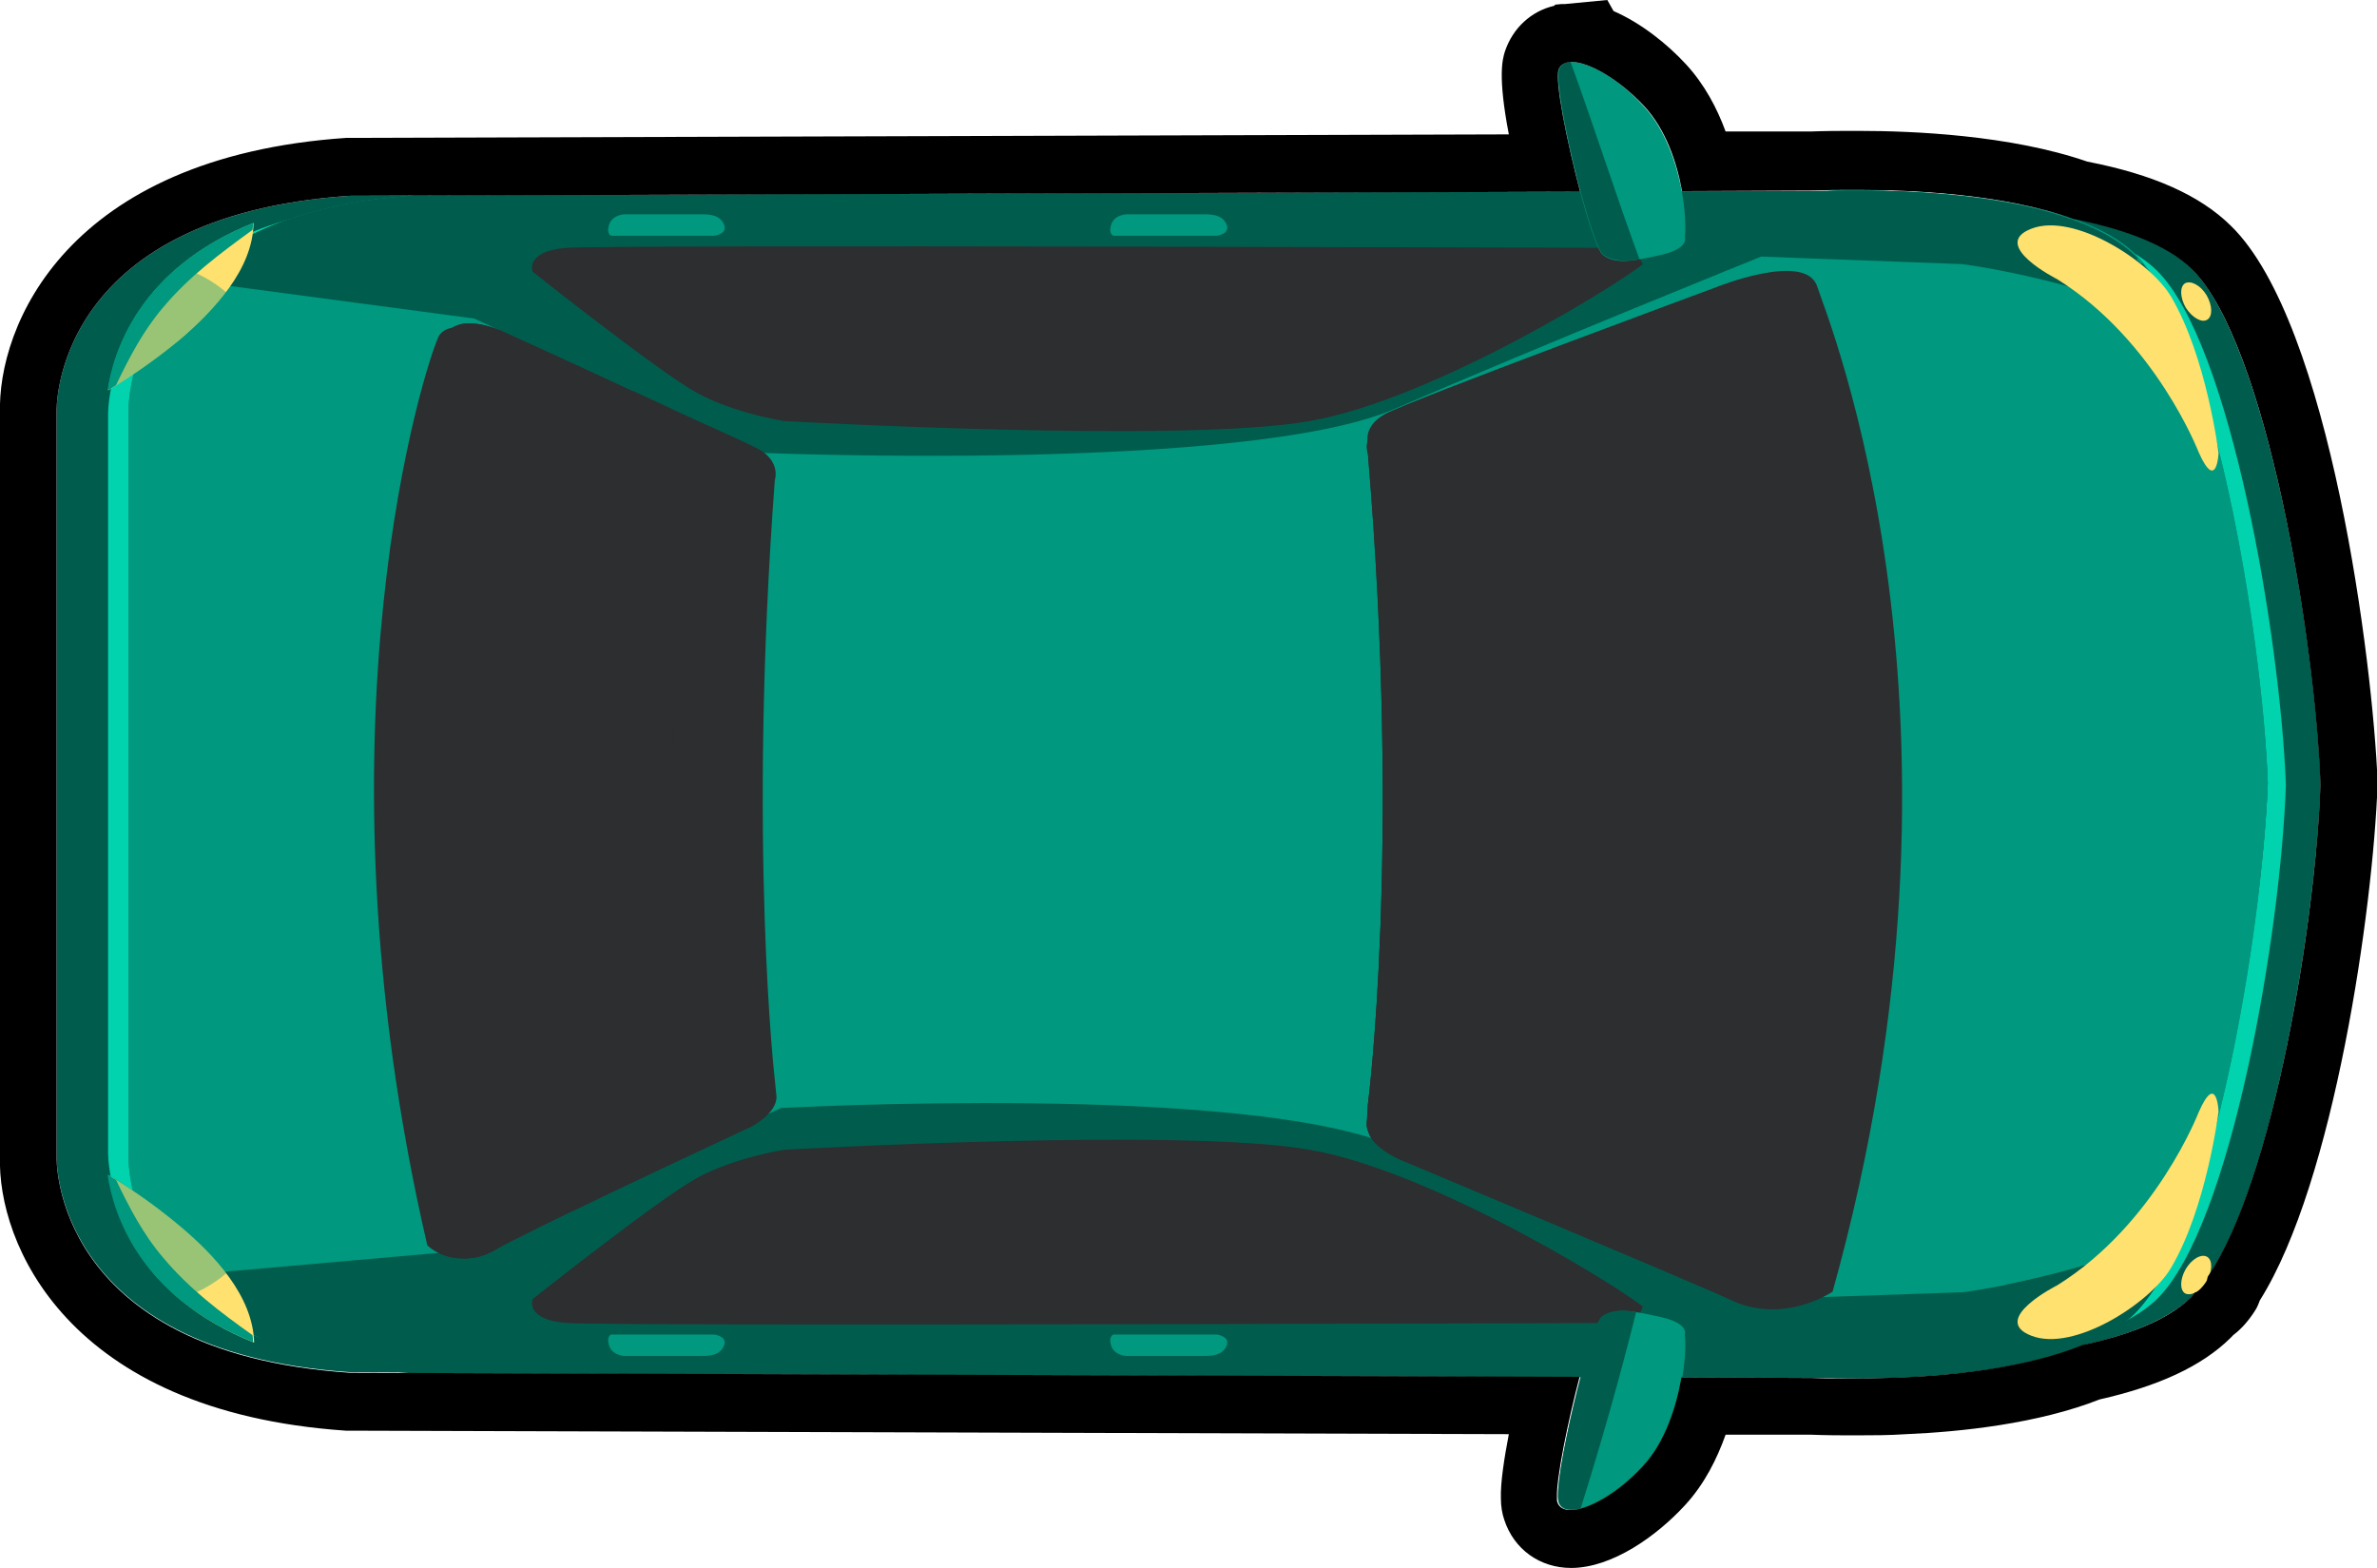 <svg width="47" height="31" viewBox="0 0 47 31" fill="none" xmlns="http://www.w3.org/2000/svg">
<g clip-path="url(#clip0_1_22927)">
<path d="M40.096 26.763C41.315 26.625 42.636 26.305 43.33 25.641C44.807 24.209 45.78 18.38 45.881 15.494C45.881 15.494 45.881 15.494 45.881 15.483C45.881 15.483 45.881 15.483 45.881 15.471C45.769 12.585 44.795 6.757 43.33 5.314C42.636 4.638 41.315 4.329 40.096 4.191V26.763Z" fill="#005D4D"/>
<path d="M40.096 26.763C41.315 26.625 42.636 26.305 43.33 25.641C44.807 24.209 45.78 18.38 45.881 15.494C45.881 15.494 45.881 15.494 45.881 15.483C45.881 15.483 45.881 15.483 45.881 15.471C45.769 12.585 44.795 6.757 43.33 5.314C42.636 4.638 41.315 4.329 40.096 4.191V26.763Z" fill="#005D4D"/>
<path d="M39.413 26.809C40.633 26.671 41.953 26.351 42.647 25.686C44.124 24.243 45.098 18.426 45.198 15.529C45.198 15.529 45.198 15.529 45.198 15.517C45.198 15.517 45.198 15.517 45.198 15.506C45.086 12.62 44.113 6.791 42.647 5.348C41.953 4.672 40.633 4.363 39.413 4.226V26.809Z" fill="#00D3AE"/>
<path d="M35.832 3.779L6.916 3.871C0.996 4.272 1.119 8.142 1.119 8.142L1.119 15.334V15.494V15.506V15.666L1.119 22.858C1.119 22.858 0.996 26.729 6.916 27.129L35.832 27.221C35.832 27.221 40.521 27.439 42.11 25.961C43.688 24.484 44.717 18.483 44.84 15.506C44.84 15.506 44.84 15.506 44.84 15.494C44.84 15.494 44.84 15.494 44.84 15.483C44.717 12.505 43.688 6.505 42.11 5.027C40.532 3.562 35.832 3.779 35.832 3.779Z" fill="#005D4D"/>
<path d="M36.045 3.905L7.8 3.997C2.014 4.386 2.137 8.222 2.137 8.222L2.137 15.334V15.483V15.494V15.643L2.137 22.755C2.137 22.755 2.014 26.58 7.789 26.98L36.033 27.072C36.033 27.072 40.621 27.29 42.166 25.824C43.71 24.369 44.717 18.437 44.829 15.494C44.829 15.494 44.829 15.494 44.829 15.483C44.829 15.483 44.829 15.483 44.829 15.471C44.717 12.54 43.71 6.596 42.166 5.142C40.633 3.699 36.045 3.905 36.045 3.905Z" fill="#00D3AE"/>
<path d="M36.123 3.779L8.147 3.871C2.417 4.271 2.54 8.142 2.54 8.142L2.54 15.334V15.494V15.506V15.666L2.54 22.858C2.54 22.858 2.417 26.729 8.147 27.129L36.123 27.221C36.123 27.221 40.666 27.439 42.199 25.961C43.732 24.461 44.728 18.46 44.84 15.483C44.84 15.483 44.84 15.483 44.84 15.471C44.84 15.471 44.84 15.471 44.84 15.46C44.728 12.482 43.732 6.482 42.199 5.004C40.666 3.561 36.123 3.779 36.123 3.779Z" fill="#00987E"/>
<path d="M36.123 3.779L8.147 3.871C2.417 4.271 2.54 8.142 2.54 8.142L2.54 15.334V15.494V15.506V15.666L2.54 22.858C2.54 22.858 2.417 26.729 8.147 27.129L36.123 27.221C36.123 27.221 40.666 27.439 42.199 25.961C43.732 24.461 44.728 18.46 44.84 15.483C44.84 15.483 44.84 15.483 44.84 15.471C44.84 15.471 44.84 15.471 44.84 15.46C44.728 12.482 43.732 6.482 42.199 5.004C40.666 3.561 36.123 3.779 36.123 3.779Z" fill="#00987E"/>
<path d="M36.123 3.779L8.147 3.871C5.864 4.031 4.51 4.73 3.715 5.543L9.378 6.298L15.085 8.955C15.085 8.955 24.653 9.345 27.573 8.085C30.505 6.814 34.825 5.073 34.825 5.073L38.797 5.222C38.797 5.222 40.856 5.474 43.016 6.39C42.759 5.817 42.49 5.359 42.188 5.062C40.666 3.561 36.123 3.779 36.123 3.779Z" fill="#005D4D"/>
<path d="M34.836 25.686C34.836 25.686 30.516 23.934 27.584 22.674C24.664 21.403 15.443 21.907 15.443 21.907L9.333 24.713L3.48 25.228C4.241 26.122 5.629 26.969 8.147 27.141L36.123 27.232C36.123 27.232 40.666 27.45 42.199 25.973C42.546 25.629 42.882 25.045 43.173 24.324C40.957 25.285 38.809 25.549 38.809 25.549L34.836 25.686Z" fill="#005D4D"/>
<path d="M38.954 5.211C39.469 5.291 41.203 5.577 43.027 6.356C42.815 5.886 42.602 5.497 42.367 5.211H38.954Z" fill="#005D4D"/>
<path d="M36.123 3.779L8.147 3.871C6.278 3.997 5.036 4.501 4.208 5.119L34.668 5.119C34.78 5.073 34.836 5.05 34.836 5.05L36.682 5.119H42.278C42.244 5.085 42.233 5.073 42.199 5.039C40.666 3.562 36.123 3.779 36.123 3.779Z" fill="#005D4D"/>
<path d="M39.346 25.526C36.224 25.732 33.09 25.709 29.957 25.812C28.368 25.858 26.779 25.915 25.19 25.938C23.612 25.95 22.023 25.915 20.434 25.892C14.928 25.789 9.422 25.652 3.928 25.686C4.745 26.396 6.065 27.003 8.147 27.152L36.123 27.244C36.123 27.244 40.666 27.461 42.199 25.984C42.367 25.812 42.535 25.595 42.703 25.32C41.584 25.354 40.454 25.446 39.346 25.526Z" fill="#005D4D"/>
<path d="M40.342 25.354C41.147 25.297 41.953 25.24 42.759 25.194C42.904 24.93 43.038 24.644 43.173 24.312C41.785 24.919 40.42 25.251 39.603 25.412C39.849 25.377 40.084 25.354 40.342 25.354Z" fill="#005D4D"/>
<path d="M27.047 21.839C27.047 21.839 27.708 16.8 27.047 8.967C27.047 8.967 26.913 8.623 27.338 8.348C27.764 8.074 33.538 5.966 33.538 5.966C33.538 5.966 34.914 5.371 35.205 5.886C35.496 6.402 38.406 14.223 35.485 25.4C35.485 25.4 34.847 25.984 33.851 25.469C33.426 25.251 27.652 22.869 27.652 22.869C27.652 22.869 27.003 22.583 27.025 22.216L27.047 21.839Z" fill="#2C2E30"/>
<path d="M27.059 21.919C27.059 21.919 27.775 16.777 27.059 8.806C27.059 8.806 26.913 8.451 27.383 8.188C27.853 7.925 33.93 5.68 33.93 5.68C33.93 5.68 35.709 4.959 35.933 5.669C36.112 6.241 39.413 14.166 36.235 25.538C36.235 25.538 35.25 26.213 34.187 25.686C33.739 25.469 27.73 22.949 27.73 22.949C27.73 22.949 27.014 22.663 27.047 22.274L27.059 21.919Z" fill="#2C2E30"/>
<path d="M27.047 21.839C27.047 21.839 27.708 16.8 27.047 8.967C27.047 8.967 26.913 8.623 27.338 8.348C27.764 8.074 33.538 5.966 33.538 5.966C33.538 5.966 34.914 5.371 35.205 5.886C35.496 6.402 38.406 14.223 35.485 25.4C35.485 25.4 34.847 25.984 33.851 25.469C33.426 25.251 27.652 22.869 27.652 22.869C27.652 22.869 27.003 22.583 27.025 22.216L27.047 21.839Z" fill="#2C2E30"/>
<path opacity="0.5" d="M27.047 21.839L27.025 22.205C27.003 22.572 27.652 22.858 27.652 22.858C27.652 22.858 29.957 23.808 31.759 24.564C31.535 24.083 31.345 23.591 31.177 23.087C30.684 21.655 30.393 20.178 30.248 18.689C30.125 17.487 30.102 16.262 30.091 15.048C30.058 12.391 30.181 9.711 30.751 7.112C30.763 7.066 30.774 7.031 30.785 6.986C29.23 7.57 27.573 8.211 27.349 8.348C26.924 8.623 27.059 8.967 27.059 8.967C27.708 16.8 27.047 21.839 27.047 21.839Z" fill="#2C2E30"/>
<path d="M15.32 21.346C15.32 21.346 14.783 16.697 15.32 9.494C15.32 9.494 15.432 9.184 15.085 8.932C14.738 8.68 10.038 6.734 10.038 6.734C10.038 6.734 8.919 6.195 8.673 6.654C8.438 7.123 6.065 14.338 8.449 24.621C8.449 24.621 8.975 25.16 9.781 24.69C10.116 24.484 14.839 22.285 14.839 22.285C14.839 22.285 15.365 22.022 15.353 21.678L15.32 21.346Z" fill="#2C2E30"/>
<path d="M15.219 21.346C15.219 21.346 14.693 16.708 15.219 9.505C15.219 9.505 15.32 9.196 14.984 8.944C14.648 8.692 10.083 6.619 10.083 6.619C10.083 6.619 9.076 6.081 8.785 6.665C8.55 7.134 6.256 14.338 8.561 24.621C8.561 24.621 9.076 25.16 9.848 24.679C10.183 24.473 14.738 22.285 14.738 22.285C14.738 22.285 15.253 22.022 15.242 21.678L15.219 21.346Z" fill="#2C2E30"/>
<path d="M15.219 21.346C15.219 21.346 14.693 16.708 15.219 9.505C15.219 9.505 15.32 9.196 14.984 8.944C14.648 8.692 10.083 6.619 10.083 6.619C10.083 6.619 9.076 6.081 8.785 6.665C8.55 7.134 6.256 14.338 8.561 24.621C8.561 24.621 9.076 25.16 9.848 24.679C10.183 24.473 14.738 22.285 14.738 22.285C14.738 22.285 15.253 22.022 15.242 21.678L15.219 21.346Z" fill="#2C2E30"/>
<path opacity="0.5" d="M13.015 10.226C13.339 12.437 13.35 14.693 13.25 16.914C13.205 17.819 13.138 18.712 12.97 19.594C12.813 20.499 12.567 21.381 12.231 22.239C11.996 22.846 11.683 23.43 11.314 23.957C12.768 23.259 14.76 22.285 14.76 22.285C14.76 22.285 15.275 22.022 15.264 21.678L15.253 21.335C15.253 21.335 14.727 16.697 15.253 9.494C15.253 9.494 15.353 9.184 15.018 8.932C14.861 8.806 13.675 8.257 12.511 7.719C12.724 8.554 12.88 9.39 13.015 10.226Z" fill="#2C2E30"/>
<path d="M10.53 5.371C10.53 5.371 10.374 4.97 11.191 4.901C12.007 4.833 32.139 4.901 32.139 4.901C32.139 4.901 32.855 4.833 32.609 5.119C32.363 5.405 28.413 7.89 25.895 8.325C23.377 8.772 15.51 8.325 15.51 8.325C15.51 8.325 14.525 8.177 13.775 7.764C13.026 7.352 10.53 5.371 10.53 5.371Z" fill="#2C2E30"/>
<path d="M12.209 5.05C11.459 5.119 11.604 5.485 11.604 5.485C11.604 5.485 13.876 7.272 14.559 7.65C15.253 8.016 16.137 8.154 16.137 8.154C16.137 8.154 17.726 8.245 19.662 8.291L20.031 5.039C16.081 5.016 12.533 5.027 12.209 5.05Z" fill="#2C2E30"/>
<path d="M20.669 8.303C22.56 8.337 24.563 8.314 25.593 8.142C27.887 7.753 31.479 5.508 31.714 5.245C31.949 4.982 31.289 5.039 31.289 5.039C31.289 5.039 26.298 5.016 21.419 5.004L20.669 8.303Z" fill="#2C2E30"/>
<path d="M21.844 4.661H24.205C24.205 4.661 24.541 4.627 24.429 4.386C24.317 4.146 24.026 4.168 23.847 4.168H22.124C22.124 4.168 21.788 4.191 21.765 4.489C21.754 4.489 21.754 4.661 21.844 4.661Z" fill="#005D4D"/>
<path d="M22.034 4.661H24.06C24.06 4.661 24.339 4.627 24.25 4.432C24.16 4.226 23.914 4.237 23.746 4.237H22.269C22.269 4.237 21.978 4.249 21.956 4.512C21.945 4.512 21.945 4.661 22.034 4.661Z" fill="#00987E"/>
<path d="M11.918 4.661H14.279C14.279 4.661 14.615 4.627 14.503 4.386C14.391 4.146 14.1 4.168 13.921 4.168H12.198C12.198 4.168 11.862 4.191 11.84 4.489C11.828 4.489 11.828 4.661 11.918 4.661Z" fill="#005D4D"/>
<path d="M12.097 4.661H14.122C14.122 4.661 14.402 4.627 14.313 4.432C14.223 4.226 13.977 4.237 13.809 4.237H12.343C12.343 4.237 12.052 4.249 12.03 4.512C12.018 4.512 12.018 4.661 12.097 4.661Z" fill="#00987E"/>
<g opacity="0.4">
<path opacity="0.5" d="M17.67 7.157C16.293 7.134 14.917 7.077 13.54 6.951C13.966 7.249 14.346 7.524 14.559 7.65C15.253 8.016 16.137 8.154 16.137 8.154C16.137 8.154 17.726 8.245 19.662 8.291L19.796 7.18C19.091 7.18 18.375 7.18 17.67 7.157Z" fill="#2C2E30"/>
<path opacity="0.5" d="M30.013 6.104C29.028 6.287 28.055 6.482 27.07 6.642C25.514 6.871 23.936 7.054 22.37 7.123C21.889 7.146 21.407 7.157 20.926 7.169L20.669 8.303C22.56 8.337 24.563 8.314 25.593 8.142C27.159 7.867 29.353 6.734 30.64 5.966C30.427 6.012 30.214 6.058 30.013 6.104Z" fill="#2C2E30"/>
</g>
<path d="M10.53 25.686C10.53 25.686 10.374 26.087 11.191 26.156C12.007 26.225 32.139 26.156 32.139 26.156C32.139 26.156 32.855 26.225 32.609 25.938C32.363 25.652 28.413 23.167 25.895 22.732C23.377 22.285 15.51 22.732 15.51 22.732C15.51 22.732 14.525 22.881 13.775 23.293C13.026 23.705 10.53 25.686 10.53 25.686Z" fill="#2C2E30"/>
<path d="M12.209 26.007C11.459 25.938 11.604 25.572 11.604 25.572C11.604 25.572 13.876 23.785 14.559 23.407C15.253 23.041 16.137 22.904 16.137 22.904C16.137 22.904 17.726 22.812 19.662 22.766L20.031 26.018C16.081 26.03 12.533 26.03 12.209 26.007Z" fill="#2C2E30"/>
<path d="M20.669 22.743C22.56 22.709 24.563 22.732 25.593 22.904C27.887 23.293 31.479 25.538 31.714 25.801C31.949 26.064 31.289 26.007 31.289 26.007C31.289 26.007 26.298 26.03 21.419 26.041L20.669 22.743Z" fill="#2C2E30"/>
<path d="M12.209 26.007C11.459 25.938 11.604 25.572 11.604 25.572C11.604 25.572 13.876 23.785 14.559 23.407C15.253 23.041 16.137 22.904 16.137 22.904C16.137 22.904 17.726 22.812 19.662 22.766L20.031 26.018C16.081 26.03 12.533 26.03 12.209 26.007Z" fill="#2C2E30"/>
<path d="M20.669 22.743C22.56 22.709 24.563 22.732 25.593 22.904C27.887 23.293 31.479 25.538 31.714 25.801C31.949 26.064 31.289 26.007 31.289 26.007C31.289 26.007 26.298 26.03 21.419 26.041L20.669 22.743Z" fill="#2C2E30"/>
<path d="M21.844 26.385H24.205C24.205 26.385 24.541 26.419 24.429 26.66C24.317 26.9 24.026 26.877 23.847 26.877H22.124C22.124 26.877 21.788 26.855 21.765 26.557C21.754 26.568 21.754 26.385 21.844 26.385Z" fill="#005D4D"/>
<path d="M22.034 26.385H24.06C24.06 26.385 24.339 26.419 24.25 26.614C24.16 26.82 23.914 26.809 23.746 26.809H22.269C22.269 26.809 21.978 26.797 21.956 26.534C21.945 26.534 21.945 26.385 22.034 26.385Z" fill="#00987E"/>
<path d="M11.918 26.385H14.279C14.279 26.385 14.615 26.419 14.503 26.66C14.391 26.9 14.1 26.877 13.921 26.877H12.198C12.198 26.877 11.862 26.855 11.84 26.557C11.828 26.568 11.828 26.385 11.918 26.385Z" fill="#005D4D"/>
<path d="M12.097 26.385H14.122C14.122 26.385 14.402 26.419 14.313 26.614C14.223 26.82 13.977 26.809 13.809 26.809H12.343C12.343 26.809 12.052 26.797 12.03 26.534C12.018 26.534 12.018 26.385 12.097 26.385Z" fill="#00987E"/>
<path opacity="0.5" d="M17.737 24.06C18.431 24.06 19.125 24.072 19.818 24.095L19.673 22.766C17.748 22.812 16.148 22.904 16.148 22.904C16.148 22.904 15.253 23.03 14.57 23.407C14.301 23.556 13.764 23.934 13.238 24.324C14.727 24.129 16.237 24.072 17.737 24.06Z" fill="#2C2E30"/>
<path opacity="0.5" d="M22.191 24.163C23.634 24.209 25.078 24.278 26.51 24.404C27.797 24.53 29.118 24.69 30.393 24.942C29.084 24.175 27.07 23.167 25.593 22.904C24.563 22.72 22.571 22.709 20.669 22.743L20.982 24.117C21.385 24.14 21.788 24.152 22.191 24.163Z" fill="#2C2E30"/>
<path d="M32.329 4.89L32.609 5.508C32.609 5.508 32.956 5.863 33.202 5.508C33.348 5.291 33.202 4.397 33.202 4.397L32.329 4.89Z" fill="#005D4D"/>
<path d="M33.314 4.695C33.314 4.695 33.404 4.913 32.844 5.039C32.285 5.165 31.938 5.233 31.692 5.039C31.445 4.844 30.695 1.764 30.819 1.374C30.942 1.008 31.815 1.34 32.497 2.096C33.191 2.84 33.37 4.157 33.314 4.695Z" fill="#00987E"/>
<path d="M32.329 26.179L32.609 25.56C32.609 25.56 32.956 25.205 33.202 25.56C33.348 25.778 33.202 26.671 33.202 26.671L32.329 26.179Z" fill="#005D4D"/>
<path d="M33.314 26.385C33.314 26.385 33.404 26.167 32.844 26.041C32.285 25.915 31.938 25.847 31.692 26.041C31.445 26.236 30.695 29.317 30.819 29.706C30.942 30.072 31.815 29.74 32.497 28.985C33.191 28.229 33.37 26.912 33.314 26.385Z" fill="#00987E"/>
<path d="M31.054 1.225C30.942 1.237 30.863 1.283 30.83 1.374C30.707 1.741 31.445 4.844 31.703 5.039C31.882 5.165 32.105 5.176 32.419 5.13C31.938 3.825 31.524 2.508 31.054 1.225Z" fill="#005D4D"/>
<path d="M30.819 29.695C30.863 29.843 31.042 29.878 31.255 29.82C31.658 28.538 32.027 27.244 32.352 25.938C32.061 25.892 31.837 25.904 31.669 26.03C31.434 26.225 30.695 29.317 30.819 29.695Z" fill="#005D4D"/>
<path d="M43.475 8.944C43.475 8.944 42.624 6.734 40.677 5.52C40.677 5.52 39.334 4.844 40.163 4.523C41.002 4.191 42.513 5.165 42.927 5.863C43.632 7.054 43.867 8.955 43.867 8.955C43.867 8.955 43.833 9.745 43.475 8.944Z" fill="#FFE16F"/>
<path d="M43.475 21.988C43.475 21.988 42.624 24.198 40.677 25.412C40.677 25.412 39.334 26.087 40.163 26.408C41.002 26.74 42.513 25.767 42.927 25.068C43.632 23.877 43.867 21.976 43.867 21.976C43.867 21.976 43.833 21.174 43.475 21.988Z" fill="#FFE16F"/>
<path d="M3.547 24.232C3.111 23.866 2.641 23.534 2.149 23.236C2.26 23.991 2.764 25.641 5.025 26.545C5.002 25.618 4.23 24.805 3.547 24.232Z" fill="#FFE16F"/>
<path d="M3.223 24.862C2.831 24.404 2.551 23.866 2.294 23.327C2.238 23.304 2.193 23.259 2.126 23.224C2.238 23.98 2.742 25.629 5.002 26.534C5.002 26.488 5.002 26.442 4.991 26.396C4.364 25.95 3.738 25.48 3.223 24.862Z" fill="#00987E"/>
<path opacity="0.4" d="M3.547 25.686C3.883 25.572 4.219 25.4 4.476 25.171C4.208 24.816 3.861 24.495 3.547 24.221C3.111 23.854 2.641 23.522 2.149 23.224C2.227 23.797 2.507 24.816 3.547 25.686Z" fill="#00987E"/>
<path d="M3.547 6.722C3.1 7.089 2.63 7.421 2.137 7.718C2.249 6.963 2.753 5.314 5.013 4.409C5.002 5.325 4.23 6.138 3.547 6.722Z" fill="#FFE16F"/>
<path d="M3.223 6.081C2.831 6.539 2.551 7.077 2.294 7.615C2.238 7.65 2.193 7.684 2.126 7.718C2.238 6.963 2.742 5.314 5.002 4.409C5.002 4.455 5.002 4.501 4.991 4.546C4.364 5.004 3.738 5.463 3.223 6.081Z" fill="#00987E"/>
<path opacity="0.4" d="M3.547 5.268C3.883 5.382 4.219 5.554 4.476 5.783C4.208 6.127 3.861 6.447 3.547 6.722C3.1 7.089 2.63 7.421 2.137 7.719C2.227 7.169 2.507 6.127 3.547 5.268Z" fill="#00987E"/>
<path d="M43.643 24.85C43.755 24.919 43.744 25.137 43.632 25.331C43.509 25.538 43.318 25.629 43.206 25.572C43.095 25.503 43.106 25.285 43.218 25.091C43.341 24.885 43.531 24.782 43.643 24.85Z" fill="#FFE16F"/>
<path d="M43.643 6.321C43.755 6.253 43.744 6.035 43.632 5.84C43.509 5.634 43.318 5.543 43.206 5.6C43.095 5.669 43.106 5.886 43.218 6.081C43.341 6.276 43.531 6.39 43.643 6.321Z" fill="#FFE16F"/>
<path opacity="0.5" d="M27.148 15.357C27.249 13.502 26.947 9.597 26.88 9.173C26.801 8.749 26.219 8.875 26.219 8.875C23.142 9.448 16.495 9.196 16.081 9.23C15.655 9.253 15.611 9.849 15.611 9.849C15.611 9.849 15.018 16.021 15.611 20.865C15.611 20.865 15.655 21.472 16.081 21.483C16.506 21.506 23.142 21.266 26.219 21.838C26.219 21.838 26.801 21.965 26.88 21.541C26.947 21.117 27.249 17.212 27.148 15.357Z" fill="#00987E"/>
<path d="M31.054 1.225C31.065 1.225 31.065 1.225 31.076 1.225C31.412 1.225 32.005 1.557 32.508 2.096C32.934 2.554 33.157 3.207 33.258 3.779L35.843 3.768C35.843 3.768 36.09 3.756 36.492 3.756C36.537 3.756 36.582 3.756 36.627 3.756C36.671 3.756 36.727 3.756 36.772 3.756C37.734 3.756 39.603 3.825 40.991 4.329C41.92 4.512 42.815 4.81 43.341 5.325C44.807 6.768 45.769 12.597 45.881 15.483C45.881 15.494 45.881 15.494 45.881 15.494C45.881 15.506 45.881 15.506 45.881 15.506C45.792 18.174 44.952 23.339 43.654 25.24C43.643 25.274 43.643 25.308 43.621 25.343C43.553 25.446 43.475 25.526 43.397 25.56C43.374 25.595 43.341 25.629 43.319 25.652C42.837 26.122 42.032 26.408 41.181 26.591C40.118 27.026 38.697 27.187 37.623 27.232C37.287 27.244 36.996 27.255 36.75 27.255C36.705 27.255 36.66 27.255 36.627 27.255C36.571 27.255 36.515 27.255 36.47 27.255C36.067 27.255 35.821 27.244 35.821 27.244L33.247 27.232C33.146 27.816 32.923 28.515 32.486 28.985C31.983 29.534 31.39 29.855 31.054 29.855C30.931 29.855 30.83 29.809 30.796 29.706C30.785 29.683 30.785 29.649 30.785 29.603C30.774 29.225 30.998 28.114 31.233 27.221L6.916 27.141C0.996 26.74 1.119 22.869 1.119 22.869L1.119 15.666V15.506V15.494V15.334L1.119 8.142C1.119 8.142 0.996 4.272 6.916 3.871L31.244 3.791C30.987 2.817 30.74 1.603 30.819 1.374C30.852 1.283 30.931 1.237 31.054 1.225C31.043 1.225 31.043 1.225 31.054 1.225ZM31.781 0L30.942 0.08L30.886 0.08H30.875L30.752 0.092L30.729 0.115C30.282 0.218 29.912 0.55 29.756 1.019C29.711 1.168 29.61 1.489 29.834 2.657L6.916 2.726H6.882H6.849C1.309 3.103 -0.056 6.459 0 8.177L0 15.334L0 15.494L0 15.666L0 22.869C-0.056 24.553 1.309 27.908 6.838 28.286H6.871H6.905L29.834 28.355C29.744 28.824 29.666 29.317 29.677 29.626C29.677 29.775 29.7 29.924 29.744 30.049C29.935 30.634 30.45 31 31.065 31C31.882 31 32.766 30.359 33.314 29.763C33.706 29.34 33.952 28.836 34.12 28.366H35.821C35.821 28.366 36.09 28.378 36.481 28.378H36.649H36.772C37.029 28.378 37.343 28.378 37.69 28.355C38.775 28.309 40.297 28.148 41.517 27.668C42.681 27.404 43.531 27.015 44.102 26.454C44.113 26.442 44.135 26.419 44.158 26.396C44.326 26.27 44.471 26.099 44.594 25.904C44.639 25.835 44.661 25.767 44.684 25.709C46.161 23.362 46.922 17.956 47.011 15.517V15.494V15.448C46.922 13.158 46.083 6.39 44.113 4.466C43.498 3.859 42.569 3.447 41.271 3.195C39.749 2.668 37.802 2.588 36.772 2.588H36.615H36.492C36.067 2.588 35.798 2.6 35.798 2.6H34.12C33.952 2.141 33.706 1.672 33.337 1.271C32.967 0.87 32.453 0.458 31.904 0.218L31.781 0Z" fill="black"/>
</g>
<defs>
<clipPath id="clip0_1_22927">
<rect width="47" height="31" fill="white"/>
</clipPath>
</defs>
</svg>
